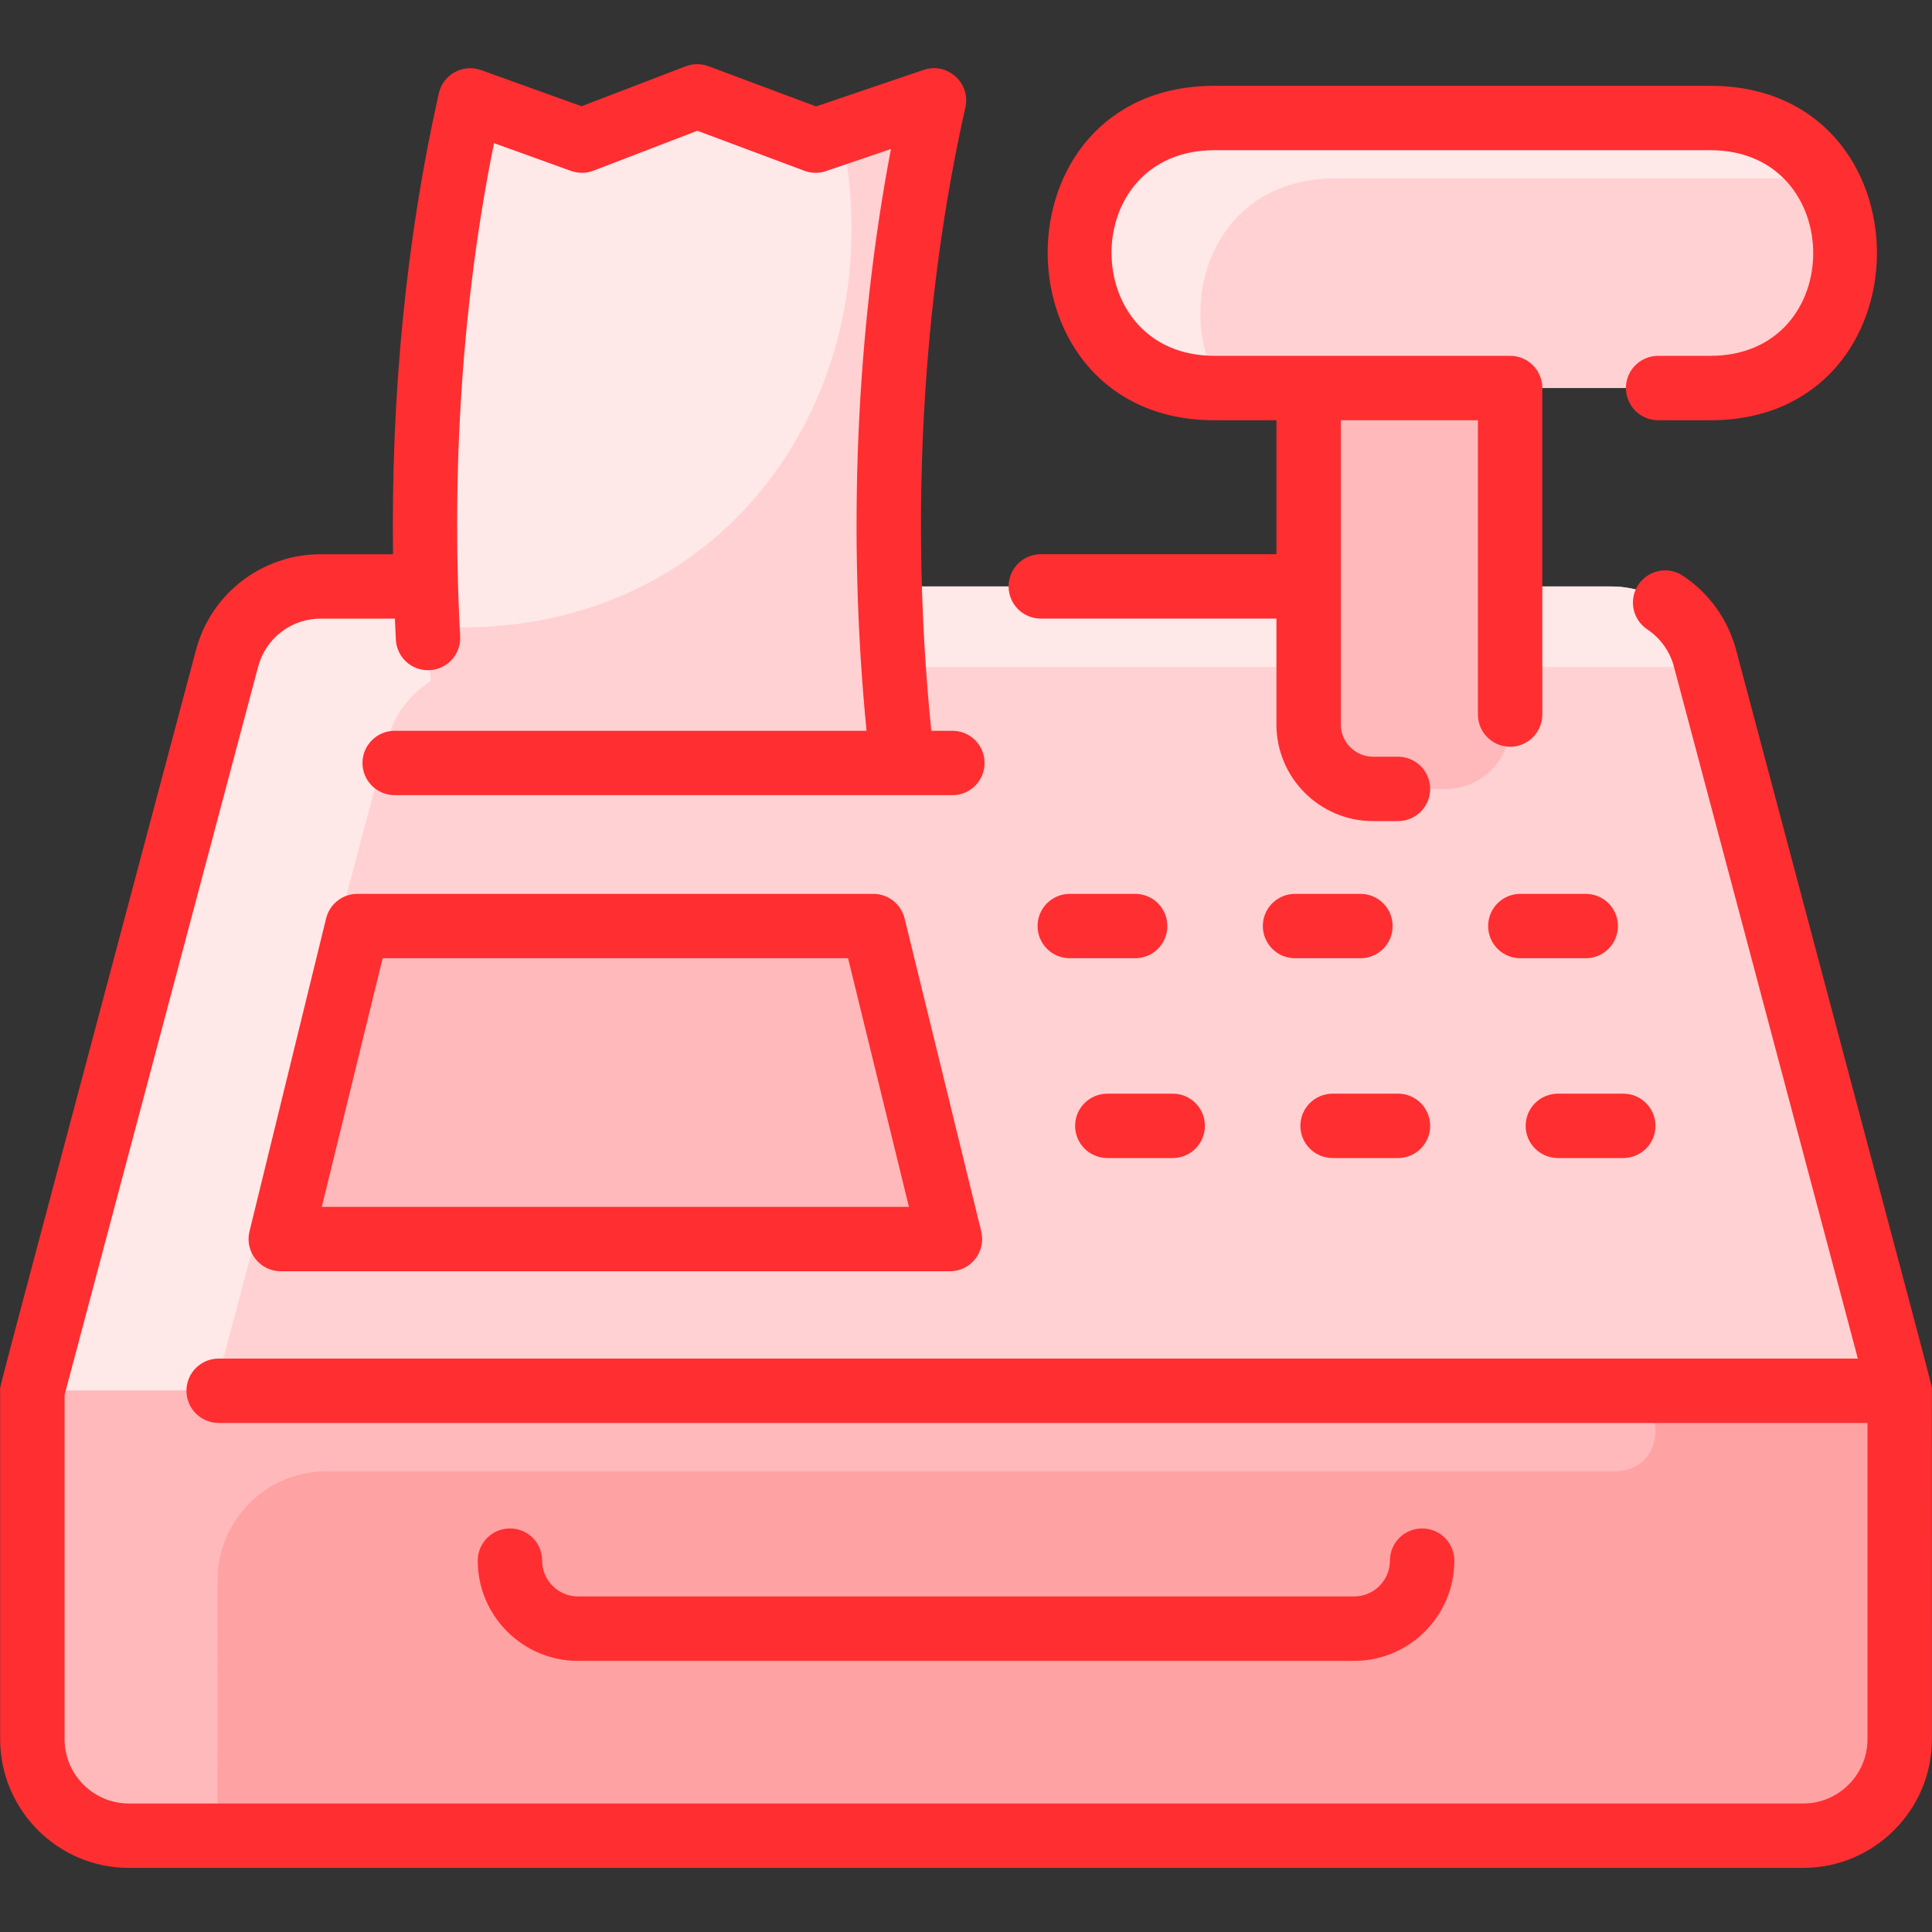<svg width="50" height="50" viewBox="0 0 50 50" fill="none" xmlns="http://www.w3.org/2000/svg">
<rect x="0" y="0" width="50" height="50" fill="#333333" stroke="none"/>
<g clip-path="url(#clip0_471_26928)">
<path d="M44.125 17.035C43.834 15.94 42.842 15.178 41.709 15.178H8.293C7.159 15.178 6.168 15.94 5.877 17.035L0.837 35.994V45.009C0.837 46.389 1.957 47.509 3.337 47.509H46.665C48.045 47.509 49.165 46.389 49.165 45.009V35.994L44.125 17.035Z" fill="#FFD1D2"/>
<path d="M44.185 17.261H12.459C11.326 17.261 10.334 18.023 10.043 19.118L5.558 35.994H0.837L5.877 17.035C6.168 15.94 7.159 15.178 8.293 15.178H41.709C42.842 15.178 43.834 15.94 44.125 17.035L44.185 17.261Z" fill="#FFE8E8"/>
<path d="M49.165 35.992V45.008C49.165 46.388 48.045 47.507 46.665 47.507H3.337C1.957 47.507 0.837 46.388 0.837 45.008V35.992H49.165Z" fill="#FFA2A4"/>
<path d="M5.631 40.899C5.633 47.483 5.608 47.192 5.664 47.508H3.337C1.956 47.508 0.837 46.389 0.837 45.008V35.992H41.802C43.188 35.992 43.189 38.076 41.802 38.076H8.452C6.893 38.076 5.63 39.34 5.631 40.899ZM22.601 23.965L24.584 32.066H7.266L9.249 23.965H22.601Z" fill="#FFB9BA"/>
<path d="M21.107 3.638L24.171 2.596C22.952 8.001 22.695 14.096 23.352 19.745H11.351C10.693 14.096 10.951 8.001 12.169 2.596L15.059 3.638L18.042 2.492L21.107 3.638Z" fill="#FFD1D2"/>
<path d="M11.062 16.208C10.839 11.689 11.193 6.926 12.169 2.596L15.059 3.638L18.042 2.492L21.107 3.638L21.768 3.413C23.217 10.12 18.725 16.75 11.062 16.208Z" fill="#FFE8E8"/>
<path d="M44.263 3.055H31.429C26.777 3.055 26.78 10.043 31.429 10.043H33.867V18.752C33.867 19.672 34.613 20.418 35.534 20.418H37.415C38.336 20.418 39.081 19.672 39.081 18.752V10.043H44.263C48.916 10.043 48.913 3.055 44.263 3.055Z" fill="#FFD1D2"/>
<path d="M47.225 4.617H34.554C31.324 4.617 30.338 7.984 31.592 10.043H31.429C26.78 10.043 26.777 3.055 31.429 3.055H44.263C45.685 3.055 46.672 3.709 47.225 4.617Z" fill="#FFE8E8"/>
<path d="M39.081 10.043V18.751C39.081 19.672 38.336 20.418 37.415 20.418H35.534C34.613 20.418 33.867 19.672 33.867 18.751V10.043H39.081Z" fill="#FFB9BA"/>
<path d="M26.926 16.009H33.034V18.751C33.034 20.129 34.156 21.25 35.534 21.25H36.18C36.401 21.25 36.613 21.163 36.769 21.006C36.925 20.85 37.013 20.638 37.013 20.417C37.013 20.196 36.925 19.984 36.769 19.828C36.613 19.672 36.401 19.584 36.18 19.584H35.534C35.075 19.584 34.701 19.21 34.701 18.751V10.876H38.249V18.492C38.249 18.713 38.336 18.925 38.493 19.081C38.649 19.238 38.861 19.326 39.082 19.326C39.303 19.326 39.515 19.238 39.671 19.081C39.827 18.925 39.915 18.713 39.915 18.492V10.042C39.915 9.821 39.827 9.609 39.671 9.453C39.515 9.297 39.303 9.209 39.082 9.209H31.429C27.887 9.209 27.869 3.887 31.429 3.887H44.263C47.805 3.887 47.823 9.209 44.263 9.209H42.912C42.691 9.209 42.479 9.297 42.323 9.453C42.166 9.609 42.079 9.821 42.079 10.042C42.079 10.263 42.166 10.475 42.323 10.632C42.479 10.788 42.691 10.876 42.912 10.876H44.263C50.011 10.876 50.014 2.221 44.263 2.221H31.429C25.657 2.221 25.693 10.876 31.429 10.876H33.034V14.343H26.926C26.707 14.345 26.497 14.434 26.343 14.59C26.189 14.746 26.102 14.957 26.102 15.176C26.102 15.396 26.189 15.606 26.343 15.762C26.497 15.918 26.707 16.007 26.926 16.009Z" fill="#FF2E31"/>
<path d="M49.997 35.974C49.993 35.819 50.334 37.143 44.93 16.82C44.721 16.034 44.232 15.352 43.555 14.901C43.464 14.841 43.362 14.799 43.254 14.777C43.147 14.756 43.036 14.757 42.929 14.778C42.822 14.8 42.72 14.842 42.629 14.903C42.538 14.964 42.46 15.042 42.4 15.133C42.339 15.225 42.297 15.327 42.276 15.434C42.255 15.541 42.255 15.652 42.276 15.759C42.298 15.866 42.34 15.968 42.401 16.059C42.462 16.15 42.541 16.228 42.632 16.289C42.971 16.514 43.215 16.855 43.32 17.248L48.081 35.16H5.659C5.438 35.16 5.226 35.247 5.069 35.404C4.913 35.56 4.825 35.772 4.825 35.993C4.825 36.214 4.913 36.426 5.069 36.582C5.226 36.738 5.438 36.826 5.659 36.826H48.331V45.008C48.331 45.928 47.584 46.675 46.665 46.675H3.337C2.418 46.675 1.671 45.928 1.671 45.008V36.102L6.682 17.248C6.777 16.893 6.986 16.58 7.277 16.356C7.569 16.132 7.926 16.01 8.293 16.01H10.22C10.228 16.192 10.235 16.375 10.245 16.557C10.251 16.666 10.278 16.773 10.325 16.872C10.372 16.971 10.438 17.059 10.52 17.132C10.601 17.206 10.696 17.262 10.8 17.298C10.903 17.334 11.012 17.35 11.122 17.344C11.342 17.332 11.549 17.233 11.697 17.069C11.844 16.904 11.921 16.688 11.909 16.467C11.673 12.093 11.976 7.703 12.785 3.705L14.777 4.423C14.965 4.491 15.171 4.489 15.358 4.417L18.047 3.384L20.815 4.419C20.995 4.487 21.193 4.49 21.375 4.428L23.058 3.856C22.152 8.606 21.93 13.866 22.426 18.913H10.214C9.993 18.913 9.782 19 9.625 19.157C9.469 19.313 9.381 19.525 9.381 19.746C9.381 19.967 9.469 20.179 9.625 20.335C9.782 20.491 9.993 20.579 10.214 20.579H24.648C24.869 20.579 25.081 20.491 25.237 20.335C25.394 20.179 25.481 19.967 25.481 19.746C25.481 19.525 25.394 19.313 25.237 19.157C25.081 19 24.869 18.913 24.648 18.913H24.102C23.55 13.474 23.858 7.775 24.984 2.781C25.126 2.148 24.52 1.599 23.903 1.809L21.12 2.754L18.334 1.713C18.144 1.642 17.934 1.643 17.744 1.716L15.05 2.75L12.452 1.814C11.981 1.644 11.467 1.926 11.357 2.414C10.517 6.136 10.115 10.22 10.172 14.344H8.293C6.784 14.344 5.459 15.362 5.072 16.82C-0.33 37.14 0.004 35.824 0.004 35.993V45.008C0.004 46.846 1.499 48.341 3.337 48.341H46.665C48.503 48.341 49.998 46.846 49.998 45.008C49.998 44.77 49.998 36.037 49.997 35.974Z" fill="#FF2E31"/>
<path d="M22.601 23.133H9.249C9.062 23.133 8.881 23.195 8.735 23.311C8.588 23.426 8.484 23.587 8.44 23.768L6.457 31.868C6.328 32.393 6.726 32.9 7.266 32.9H24.584C25.125 32.9 25.522 32.393 25.394 31.868L23.411 23.768C23.366 23.587 23.262 23.426 23.116 23.311C22.969 23.195 22.788 23.133 22.601 23.133ZM8.328 31.233L9.903 24.799H21.948L23.523 31.233H8.328ZM35.045 42.983C36.475 42.983 37.638 41.819 37.638 40.389C37.638 40.168 37.55 39.956 37.394 39.8C37.237 39.644 37.026 39.556 36.805 39.556C36.584 39.556 36.372 39.644 36.215 39.8C36.059 39.956 35.971 40.168 35.971 40.389C35.971 40.9 35.556 41.316 35.045 41.316H14.957C14.446 41.316 14.03 40.9 14.03 40.389C14.03 40.168 13.943 39.956 13.787 39.8C13.63 39.644 13.418 39.556 13.197 39.556C12.976 39.556 12.764 39.644 12.608 39.8C12.452 39.956 12.364 40.168 12.364 40.389C12.364 41.819 13.527 42.983 14.957 42.983H35.045ZM36.041 23.966C36.041 23.745 35.954 23.533 35.797 23.377C35.641 23.221 35.429 23.133 35.208 23.133H33.516C33.295 23.133 33.083 23.221 32.926 23.377C32.77 23.533 32.682 23.745 32.682 23.966C32.682 24.187 32.77 24.399 32.926 24.555C33.083 24.712 33.295 24.799 33.516 24.799H35.208C35.429 24.799 35.641 24.712 35.797 24.555C35.954 24.399 36.041 24.187 36.041 23.966ZM30.211 23.966C30.211 23.745 30.123 23.533 29.967 23.377C29.811 23.221 29.599 23.133 29.378 23.133H27.685C27.464 23.133 27.253 23.221 27.096 23.377C26.94 23.533 26.852 23.745 26.852 23.966C26.852 24.187 26.94 24.399 27.096 24.555C27.253 24.712 27.464 24.799 27.685 24.799H29.378C29.599 24.799 29.811 24.712 29.967 24.555C30.123 24.399 30.211 24.187 30.211 23.966ZM41.872 23.966C41.872 23.745 41.784 23.533 41.628 23.377C41.471 23.221 41.26 23.133 41.038 23.133H39.346C39.125 23.133 38.913 23.221 38.757 23.377C38.6 23.533 38.513 23.745 38.513 23.966C38.513 24.187 38.6 24.399 38.757 24.555C38.913 24.712 39.125 24.799 39.346 24.799H41.038C41.26 24.799 41.471 24.712 41.628 24.555C41.784 24.399 41.872 24.187 41.872 23.966ZM34.487 29.97H36.18C36.401 29.97 36.613 29.882 36.769 29.726C36.925 29.57 37.013 29.358 37.013 29.137C37.013 28.916 36.925 28.704 36.769 28.548C36.613 28.392 36.401 28.304 36.18 28.304H34.487C34.266 28.304 34.054 28.392 33.898 28.548C33.742 28.704 33.654 28.916 33.654 29.137C33.654 29.358 33.742 29.57 33.898 29.726C34.054 29.882 34.266 29.97 34.487 29.97ZM28.657 29.97H30.35C30.571 29.97 30.783 29.882 30.939 29.726C31.095 29.57 31.183 29.358 31.183 29.137C31.183 28.916 31.095 28.704 30.939 28.548C30.783 28.392 30.571 28.304 30.35 28.304H28.657C28.436 28.304 28.224 28.392 28.068 28.548C27.912 28.704 27.824 28.916 27.824 29.137C27.824 29.358 27.912 29.57 28.068 29.726C28.224 29.882 28.436 29.97 28.657 29.97ZM40.318 29.97H42.01C42.231 29.97 42.443 29.882 42.599 29.726C42.756 29.57 42.843 29.358 42.843 29.137C42.843 28.916 42.756 28.704 42.599 28.548C42.443 28.392 42.231 28.304 42.01 28.304H40.318C40.097 28.304 39.885 28.392 39.728 28.548C39.572 28.704 39.484 28.916 39.484 29.137C39.484 29.358 39.572 29.57 39.728 29.726C39.885 29.882 40.097 29.97 40.318 29.97Z" fill="#FF2E31"/>
</g>
<defs>
<clipPath id="clip0_471_26928">
<rect width="50" height="50" fill="white"/>
</clipPath>
</defs>
</svg>
